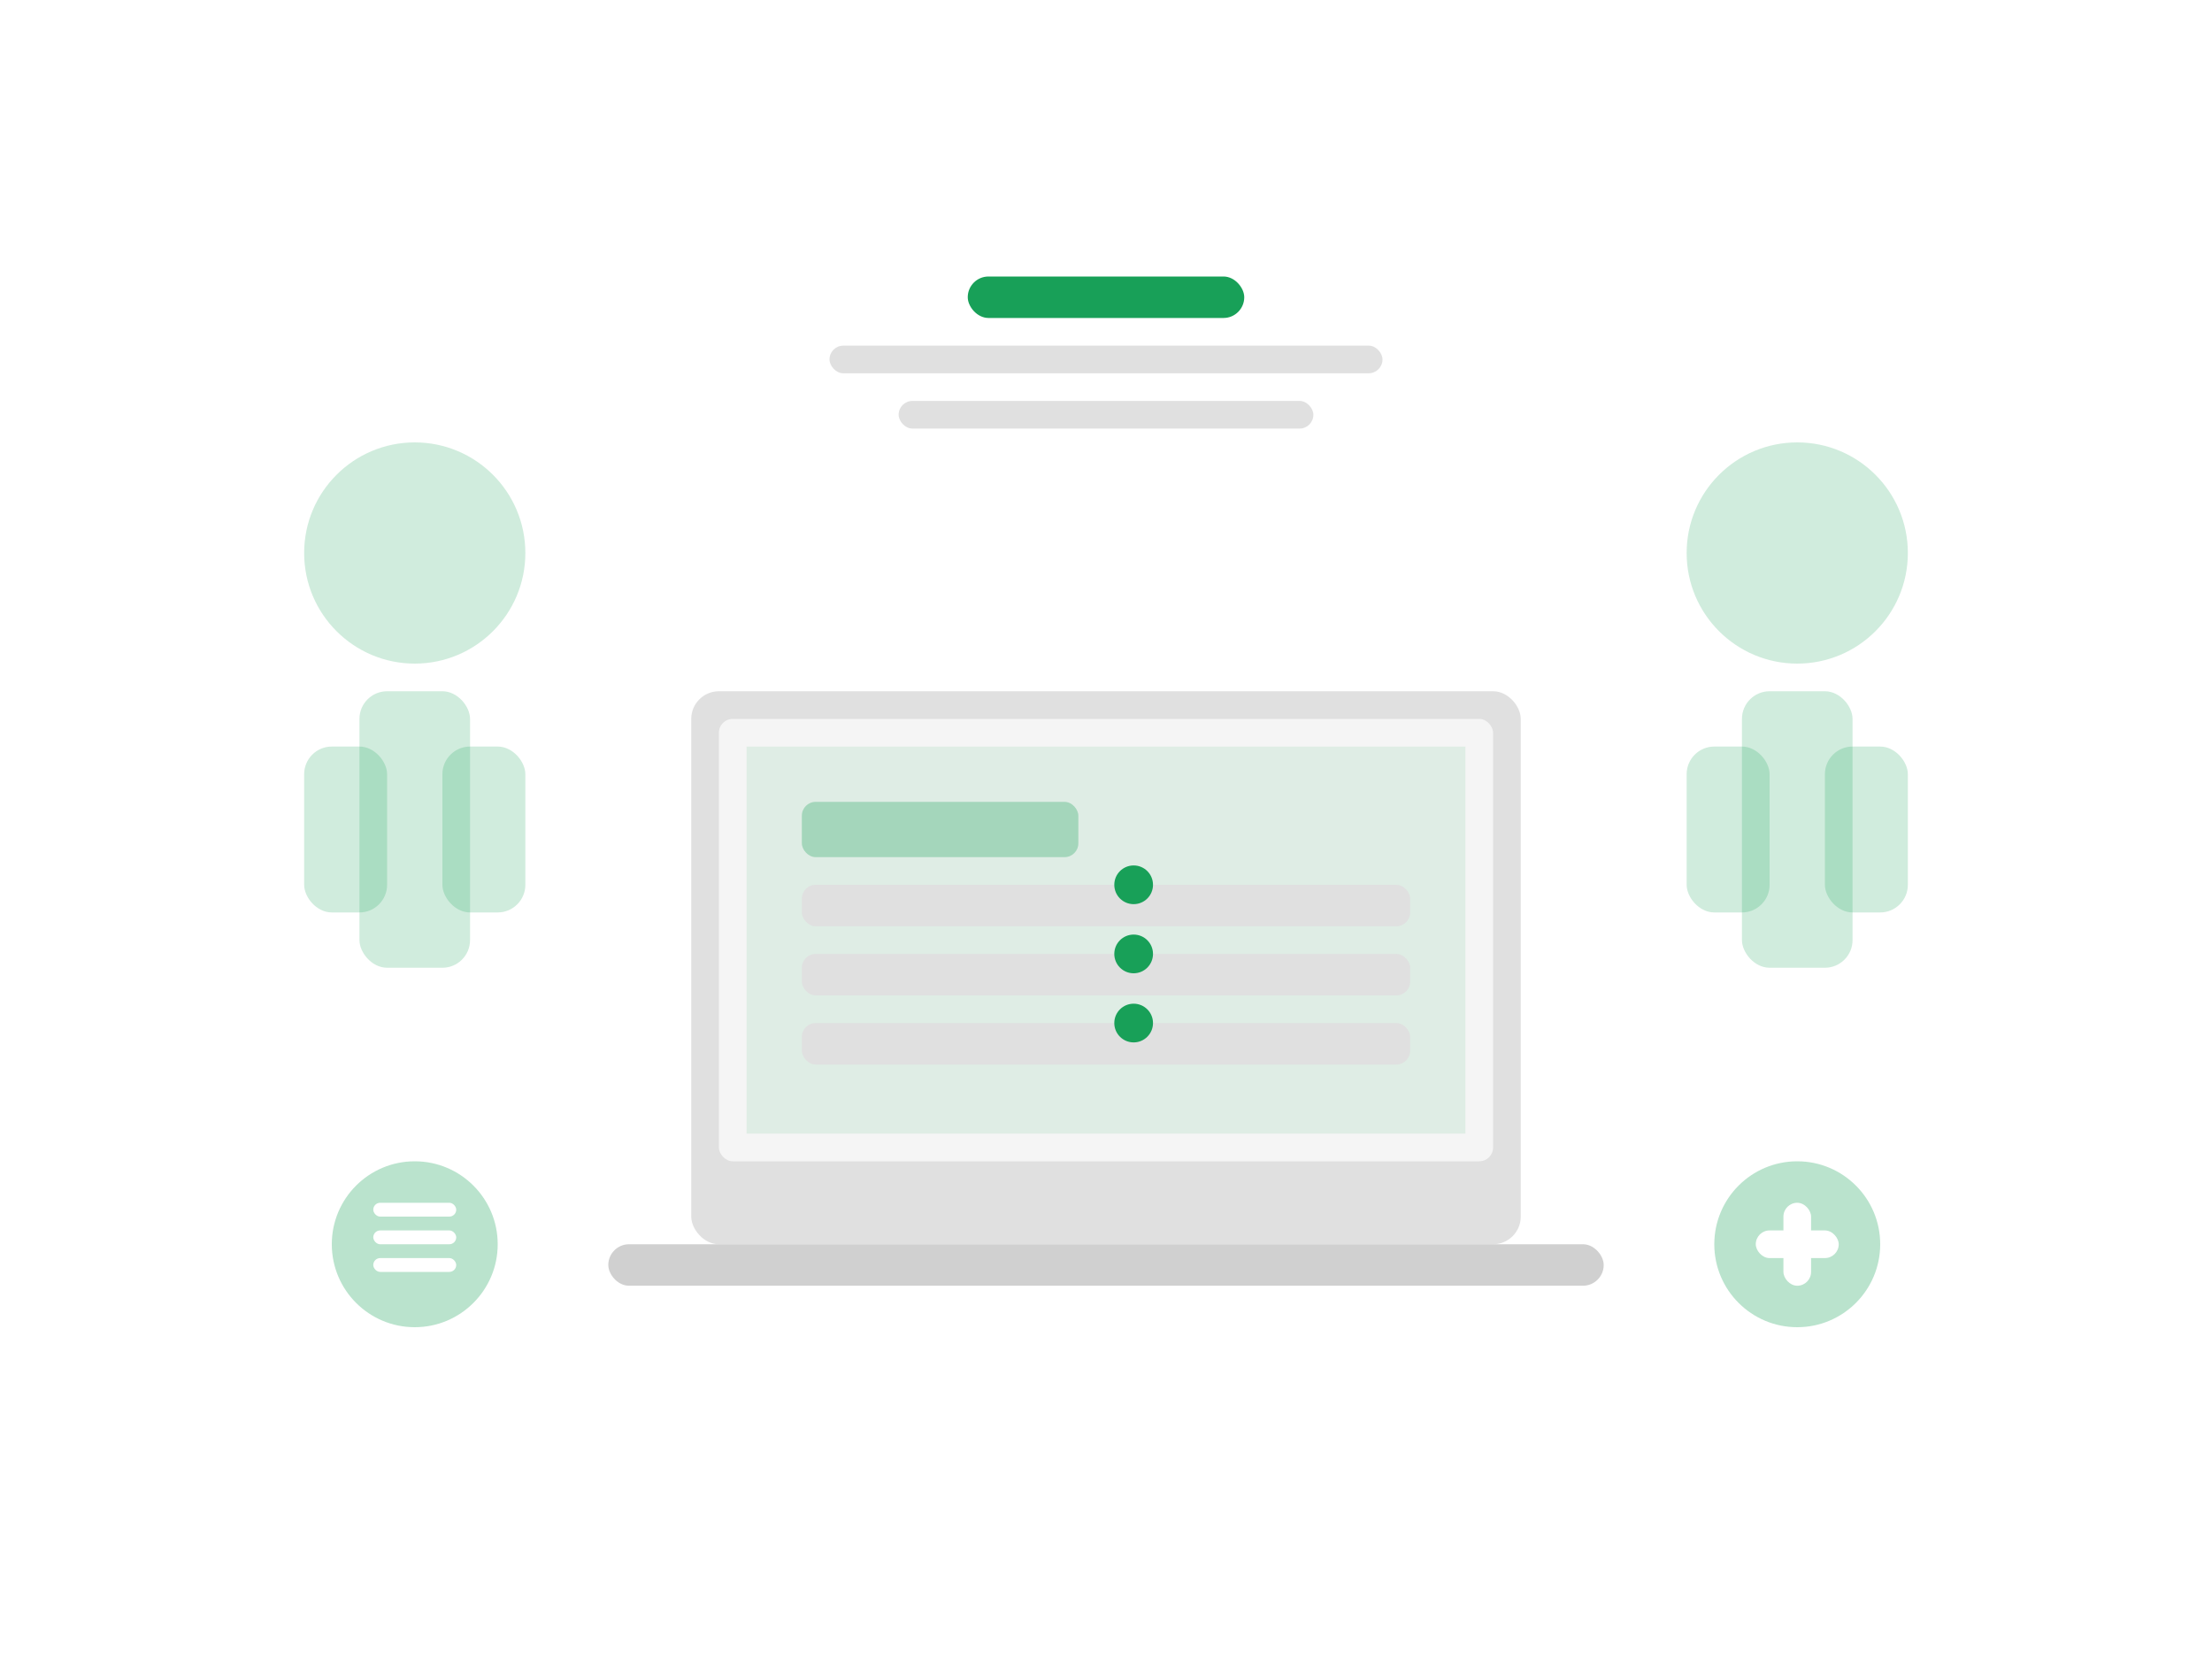 <svg width="800" height="600" viewBox="0 0 800 600" fill="none" xmlns="http://www.w3.org/2000/svg">
  <!-- 背景 -->
  <rect width="800" height="600" fill="white"/>
  
  <!-- 笔记本电脑 -->
  <rect x="250" y="250" width="300" height="200" rx="10" fill="#E0E0E0"/>
  <rect x="260" y="260" width="280" height="160" rx="5" fill="#F5F5F5"/>
  <rect x="270" y="270" width="260" height="140" fill="#18A058" fill-opacity="0.1"/>
  
  <!-- 显示屏内容：选课界面 -->
  <rect x="290" y="290" width="100" height="20" rx="5" fill="#18A058" fill-opacity="0.3"/>
  <rect x="290" y="320" width="220" height="15" rx="5" fill="#E0E0E0"/>
  <rect x="290" y="345" width="220" height="15" rx="5" fill="#E0E0E0"/>
  <rect x="290" y="370" width="220" height="15" rx="5" fill="#E0E0E0"/>
  
  <circle cx="410" cy="320" r="7" fill="#18A058"/>
  <circle cx="410" cy="345" r="7" fill="#18A058"/>
  <circle cx="410" cy="370" r="7" fill="#18A058"/>
  
  <!-- 笔记本键盘部分 -->
  <rect x="220" y="450" width="360" height="15" rx="7.5" fill="#D0D0D0"/>
  
  <!-- 学生形象 -->
  <circle cx="150" cy="200" r="40" fill="#18A058" fill-opacity="0.2"/>
  <rect x="130" y="250" width="40" height="100" rx="10" fill="#18A058" fill-opacity="0.2"/>
  <rect x="110" y="270" width="30" height="60" rx="10" fill="#18A058" fill-opacity="0.2"/>
  <rect x="160" y="270" width="30" height="60" rx="10" fill="#18A058" fill-opacity="0.2"/>
  
  <!-- 学生2 -->
  <circle cx="650" cy="200" r="40" fill="#18A058" fill-opacity="0.2"/>
  <rect x="630" y="250" width="40" height="100" rx="10" fill="#18A058" fill-opacity="0.2"/>
  <rect x="610" y="270" width="30" height="60" rx="10" fill="#18A058" fill-opacity="0.2"/>
  <rect x="660" y="270" width="30" height="60" rx="10" fill="#18A058" fill-opacity="0.2"/>
  
  <!-- 课程图标 -->
  <circle cx="150" cy="450" r="30" fill="#18A058" fill-opacity="0.3"/>
  <rect x="135" y="435" width="30" height="5" rx="2.5" fill="white"/>
  <rect x="135" y="445" width="30" height="5" rx="2.5" fill="white"/>
  <rect x="135" y="455" width="30" height="5" rx="2.5" fill="white"/>
  
  <circle cx="650" cy="450" r="30" fill="#18A058" fill-opacity="0.3"/>
  <rect x="635" y="445" width="30" height="10" rx="5" fill="white"/>
  <rect x="645" y="435" width="10" height="30" rx="5" fill="white"/>
  
  <!-- 标题文本 -->
  <rect x="350" y="100" width="100" height="15" rx="7.5" fill="#18A058"/>
  <rect x="300" y="125" width="200" height="10" rx="5" fill="#E0E0E0"/>
  <rect x="325" y="145" width="150" height="10" rx="5" fill="#E0E0E0"/>
</svg>